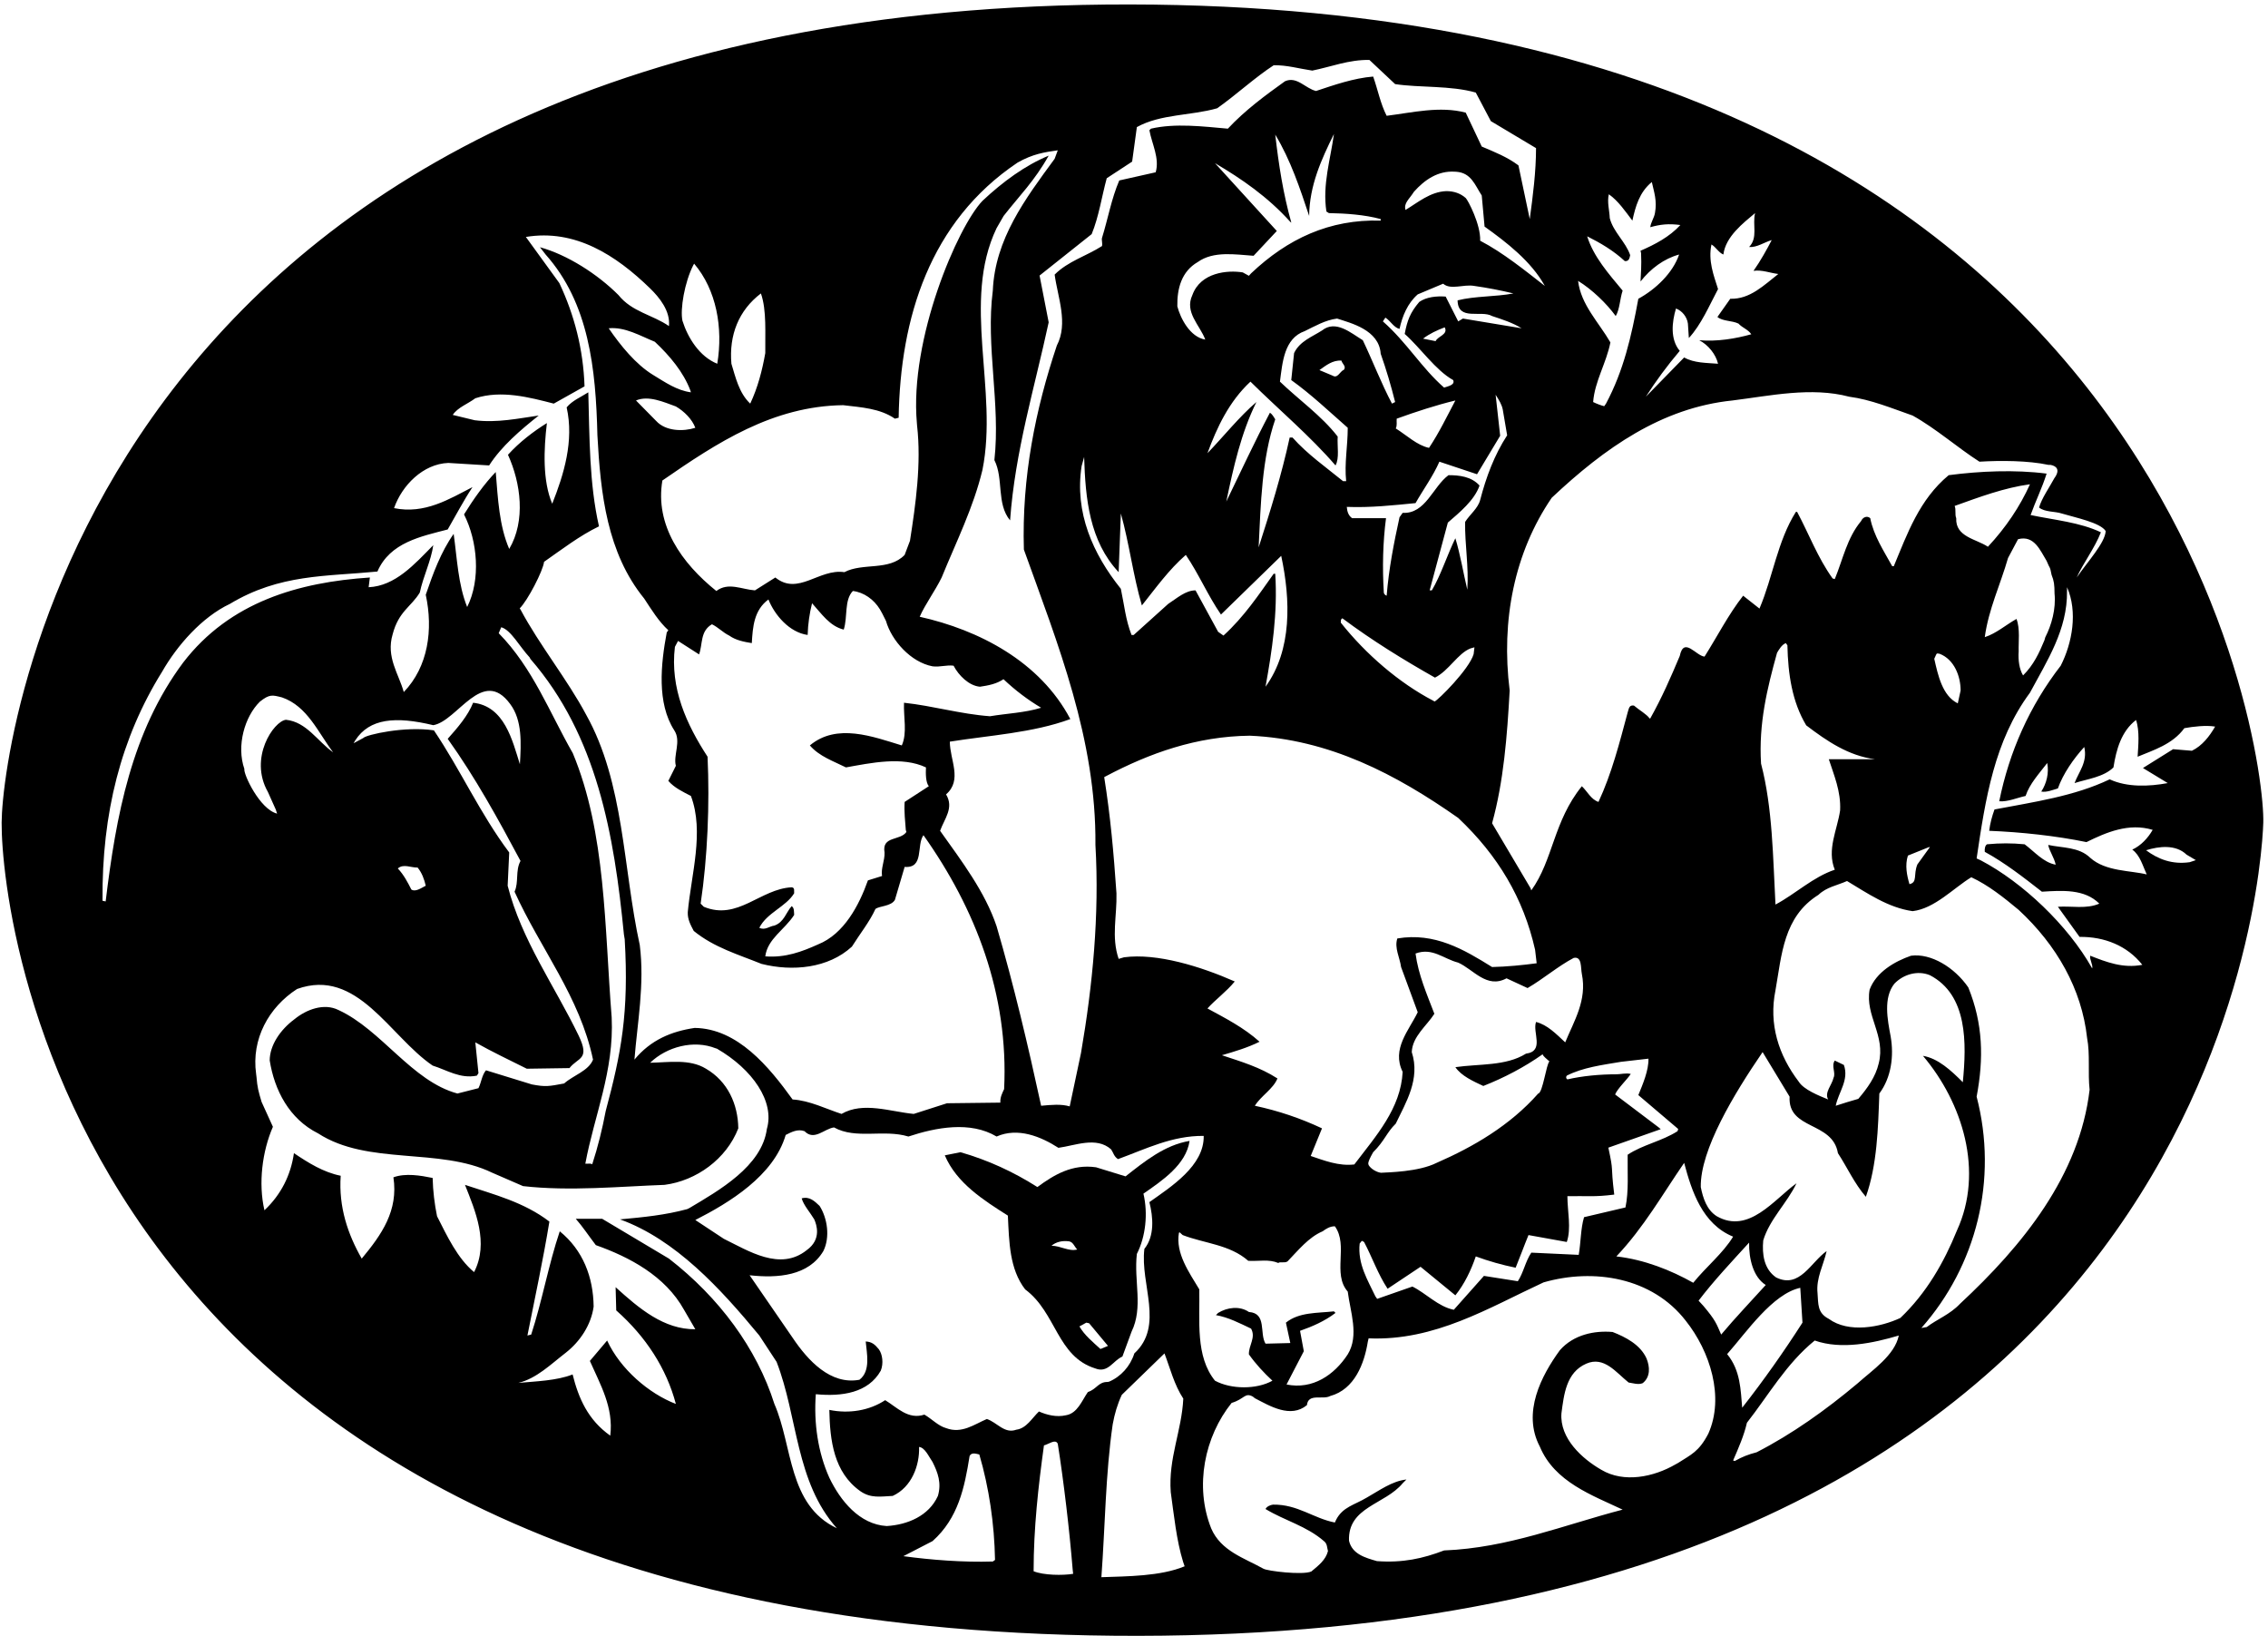 <?xml version="1.0" encoding="UTF-8"?>
<svg xmlns="http://www.w3.org/2000/svg" xmlns:xlink="http://www.w3.org/1999/xlink" width="477pt" height="344pt" viewBox="0 0 477 344" version="1.1">
<g id="surface1">
<path style=" stroke:none;fill-rule:nonzero;fill:rgb(0%,0%,0%);fill-opacity:1;" d="M 237.613 0.938 C 20.699 0.66 0.441 155.16 0.344 172.988 C 0.234 193.828 16.543 344.254 239.348 343.977 C 464.922 343.695 475.648 184.863 476.008 172.988 C 476.465 157.805 455.91 1.215 237.613 0.938 Z M 354.996 68.039 L 355.195 71.078 C 357.77 68.305 359.484 64.277 361.336 60.781 C 360.41 57.875 359.223 54.84 359.949 51.406 C 360.871 51.938 361.465 53.125 362.457 53.52 C 362.918 49.758 366.613 46.922 369.121 44.809 C 368.527 47.316 369.781 49.957 367.867 51.938 C 369.52 52.066 371.035 50.945 372.621 50.484 C 371.629 52.398 370.246 54.906 368.793 56.953 C 370.574 56.688 372.289 57.414 374.008 57.613 C 371.035 59.922 368.066 62.957 363.906 62.824 L 361.203 66.652 C 362.324 67.578 364.238 67.379 365.625 68.039 C 366.48 68.965 367.605 69.23 368.328 70.285 C 365.031 71.211 361.137 71.867 357.375 71.539 C 359.289 72.527 360.871 74.508 361.336 76.488 C 358.891 76.289 356.316 76.355 354.207 75.168 L 346.152 83.418 C 348.266 80.117 350.641 76.887 353.281 73.781 C 351.234 71.34 351.633 67.711 352.488 64.871 C 353.742 65.336 354.801 66.59 354.996 68.039 Z M 333.812 49.691 C 336.586 51.078 339.289 52.66 341.73 54.906 C 342.59 54.973 342.723 54.312 342.855 53.652 C 341.93 50.879 339.289 48.77 338.562 45.863 C 338.496 44.215 337.969 42.496 338.367 40.848 C 340.348 42.234 341.863 44.477 343.316 46.391 C 343.977 43.422 344.77 40.453 347.406 38.273 C 347.871 40.387 348.547 42.199 348.066 44.809 C 347.887 45.832 347.211 46.723 347.078 47.777 C 349.191 47.184 350.906 46.984 353.414 47.316 C 351.105 49.824 348.066 51.406 345.031 52.727 L 345.148 53.238 C 345.27 55.887 345.098 57.547 345.031 59.195 C 347.145 56.488 349.98 54.379 353.148 53.52 C 351.828 57.414 348.199 60.848 344.57 62.824 C 343.117 70.746 341.469 77.941 337.773 84.871 L 337.395 85.414 C 336.797 85.281 335.727 84.871 335.066 84.539 C 335.395 80.184 337.84 76.355 338.695 72 C 336.254 67.777 332.492 64.078 331.898 59.062 C 334.801 60.848 337.84 63.75 339.816 66.457 C 340.676 65.004 340.676 62.891 341.27 61.109 C 338.367 57.613 335.133 53.98 333.812 49.691 Z M 364.371 84.211 C 372.289 83.223 380.938 81.309 388.922 83.418 C 393.477 84.012 397.898 85.859 402.254 87.379 C 407.141 90.086 411.758 94.176 416.312 97.082 C 420.734 96.816 426.559 96.832 430.852 97.758 L 431.262 97.758 C 432.301 97.938 433.473 98.633 432.07 100.547 C 431.082 102.395 429.383 104.805 428.852 106.719 C 430.039 107.707 432.219 107.508 433.605 107.973 C 436.664 108.883 441.723 109.898 442.863 111.668 C 442.73 114.176 439.02 118.137 436.773 121.434 C 438.094 118.465 440.535 115.297 441.855 111.93 C 437.434 109.82 432.09 109.355 427.07 108.301 C 428.129 105.332 429.516 102.559 430.438 99.59 C 423.77 98.73 416.379 99.062 409.844 99.918 C 403.641 105.066 401.133 112.262 398.297 119.059 L 397.965 119.059 C 396.184 115.824 394.07 112.656 393.344 108.961 C 392.684 108.367 391.762 108.762 391.43 109.555 C 388.461 113.117 387.602 117.605 385.887 121.766 L 385.426 121.633 C 382.258 117.211 380.477 112.328 377.969 107.641 L 377.703 107.641 C 373.809 113.844 372.883 121.305 370.047 127.969 L 366.613 125.262 C 363.512 129.223 361.203 133.777 358.496 138.066 C 356.715 137.938 354.141 133.777 353.281 137.938 C 351.367 142.488 349.52 146.715 347.078 151.07 L 346.945 151.07 C 346.285 150.145 344.703 149.289 343.645 148.363 C 342.656 148.23 342.621 148.859 342.324 149.816 C 340.609 156.219 338.961 162.688 336.188 168.625 C 334.605 168.098 333.879 166.449 332.691 165.324 C 326.691 172.727 326.676 180.828 322.055 187.23 L 321.898 186.762 L 313.812 173.113 C 316.254 164.27 316.98 154.766 317.512 145.195 C 315.66 130.477 318.5 116.156 326.355 104.672 C 337.508 94.176 349.52 85.73 364.371 84.211 Z M 424.102 130.148 C 421.855 131.402 419.879 133.184 417.434 133.977 C 418.227 128.102 420.734 122.887 422.32 117.344 C 423.047 116.023 423.703 114.703 424.43 113.383 C 427.863 112.461 429.117 115.824 430.438 117.938 C 431.148 119.734 431.113 118.895 431.477 120.859 C 432.008 122.215 432.09 122.891 432.105 124.801 C 432.434 128.035 431.477 131.434 430.156 134.008 L 429.977 134.637 C 428.852 137.34 427.73 139.785 425.488 142.027 C 424.695 140.707 424.43 138.859 424.562 136.945 C 424.496 135.031 424.895 132.191 424.102 130.148 Z M 411.43 108.961 C 411.098 108.168 411.43 107.18 411.098 106.387 C 416.246 104.539 421.527 102.559 426.938 101.832 C 424.828 106.52 421.855 110.941 418.094 114.969 C 415.652 113.316 411.23 112.922 411.43 108.961 Z M 412.352 145.195 L 411.758 147.902 C 408.523 146.316 407.602 142.027 406.809 138.527 L 406.98 138.148 C 407.32 137.496 407.156 137.285 407.93 137.473 C 411.031 138.66 412.352 142.227 412.352 145.195 Z M 405.887 178.129 L 403.254 181.777 C 402.363 184.004 403.344 185.523 401.594 185.918 C 401.066 184.137 400.605 181.957 401.266 179.91 L 405.688 178.129 Z M 387.008 170.406 C 386.414 174.5 384.172 178.656 385.887 182.883 C 381.332 184.398 377.637 187.965 373.414 190.207 C 372.883 180.309 372.816 169.879 370.379 160.574 C 369.848 152.125 371.695 144.668 373.742 137.273 C 374.141 136.605 374.73 135.559 375.59 135.23 L 375.922 135.691 C 376.055 141.766 376.91 147.57 379.879 152.523 C 384.305 155.887 388.789 158.926 394.336 159.648 L 384.633 159.648 C 385.688 162.949 387.207 166.383 387.008 170.406 Z M 263.918 232.516 C 265.172 230.469 267.812 228.949 268.668 226.773 C 264.973 224.398 261.145 223.273 256.988 221.891 C 259.691 221.098 262.398 220.305 264.906 219.051 C 261.605 216.082 257.715 214.102 253.949 212.055 C 255.602 210.207 257.977 208.492 259.691 206.379 C 252.496 203.211 243.324 200.371 236.395 201.297 L 235.273 201.629 C 233.688 197.008 234.941 192.586 234.812 187.832 C 234.215 179.188 233.555 171.727 232.234 163.41 L 232.559 163.238 C 241.797 158.355 251.641 154.832 262.859 154.699 C 279.559 155.426 293.617 162.816 306.688 171.992 C 315.066 179.91 320.414 188.887 322.855 199.711 L 323.188 202.551 C 320.281 202.945 316.852 203.277 313.812 203.344 C 307.871 199.645 301.734 196.016 293.883 197.336 C 293.223 199.316 294.41 201.363 294.672 203.344 L 298.172 212.848 C 296.324 216.676 292.629 220.57 295.004 225.387 C 294.605 233.109 289.395 238.852 284.84 244.855 C 281.539 245.254 278.438 244 275.664 243.074 L 278.039 237.266 C 273.555 235.156 268.867 233.57 263.918 232.516 Z M 255.535 34.312 C 261.145 37.613 266.621 41.375 271.375 46.656 L 271.59 46.82 C 269.871 40.715 268.934 34.645 268.207 28.309 C 271.441 33.652 273.422 39.66 275.336 45.402 C 275.402 39 277.91 33.523 280.551 28.176 C 279.824 33.523 278.105 38.801 278.965 44.477 L 279.492 44.809 C 283.059 44.875 286.949 45.137 290.383 46.062 L 290.383 46.391 C 279.625 46.062 270.781 50.219 263.125 57.48 L 262.664 57.992 L 261.375 57.281 C 258.156 56.754 252.496 57.281 250.781 62.035 C 249.066 65.664 252.367 68.371 253.488 71.406 C 250.254 70.879 248.242 66.867 247.613 64.41 C 247.547 60.715 248.473 57.086 251.906 55.105 C 255.203 52.727 259.824 53.52 263.652 53.785 L 268.535 48.57 Z M 313.812 66.457 C 315.992 67.184 318.105 67.844 320.02 69.031 L 307.676 66.984 L 306.688 67.578 L 304.047 62.363 C 302.133 62.23 300.02 62.43 298.5 63.484 C 296.59 65.73 295.961 67.379 295.434 70.219 C 298.73 73.121 301.934 77.875 305.629 79.922 C 306.09 80.977 304.441 81.242 303.715 81.504 C 298.965 77.348 295.926 72.066 290.844 67.578 L 291.371 66.785 C 292.43 67.445 293.156 68.898 294.344 69.16 C 294.938 66.457 296.027 63.781 298.172 61.902 L 303.52 59.656 C 305.102 61.043 307.809 59.723 310.051 60.121 C 312.824 60.516 315.598 61.043 318.301 61.703 C 314.473 62.43 310.25 62.23 306.555 63.156 C 306.621 67.578 311.504 65.137 313.812 66.457 Z M 308.137 109.754 C 308.07 114.57 308.93 119.059 308.602 124.008 C 307.742 120.379 307.148 116.684 306.09 113.184 C 304.375 116.684 303.055 120.906 301.141 124.141 L 300.68 124.141 L 304.508 109.887 C 306.949 107.773 310.117 105.199 311.172 102.098 C 309.457 100.184 306.883 99.918 304.641 99.918 C 301.34 102.359 299.82 108.102 295.004 107.84 L 294.344 108.762 C 293.156 114.176 292.098 119.586 291.637 125.262 C 291.371 125.195 291.043 124.867 291.043 124.602 C 290.715 119.391 290.844 113.977 291.504 108.961 L 284.379 108.961 C 283.586 108.434 283.32 107.508 283.254 106.586 C 288.27 106.781 292.957 106.254 297.711 105.793 C 299.359 102.891 301.406 100.117 302.727 97.082 L 310.645 99.723 L 315.512 91.629 L 314.555 83.008 C 315.289 84.152 315.852 85.07 316.059 86.125 L 316.98 91.535 C 314.277 95.695 312.559 100.316 311.305 105.133 C 310.844 106.914 309.129 108.168 308.137 109.754 Z M 310.102 136.113 L 309.93 137.551 C 308.977 140.766 302.41 147.27 301.715 147.512 L 301.383 147.316 C 294.316 143.621 287.281 137.605 282 130.938 C 282 130.609 281.934 130.215 282.332 130.016 C 288.602 134.703 295.266 138.793 301.801 142.488 C 304.719 141.031 306.605 137.391 309.258 136.352 Z M 293.75 88.039 C 297.773 86.586 302 85.199 306.09 84.211 C 304.309 87.578 302.66 91.008 300.547 94.176 C 298.039 93.648 295.859 91.535 293.551 90.086 C 293.883 89.492 293.684 88.699 293.75 88.039 Z M 301.934 71.734 L 299.293 71.211 C 300.68 70.152 302.262 69.426 303.848 68.832 C 304.641 70.352 302.395 70.68 301.934 71.734 Z M 293.418 84.539 L 292.758 84.871 C 290.516 80.645 288.734 75.961 286.621 71.539 C 284.113 70.02 280.945 67.184 278.039 69.492 C 275.996 70.812 273.355 71.734 272.168 74.246 L 271.574 79.922 C 275.73 82.891 279.691 86.652 283.453 89.953 C 283.453 93.848 282.727 97.41 283.121 101.172 L 282.465 101.172 C 278.898 98.27 274.938 95.496 271.836 92 L 271.242 92 C 269.527 99.918 267.152 107.508 264.711 115.098 C 265.172 105.859 265.367 96.488 268.207 88.172 C 267.879 87.711 267.68 87.18 267.086 86.785 C 263.918 92.789 260.945 99.191 257.91 105.465 C 259.43 98.203 261.012 91.074 264.246 84.539 C 260.684 87.578 257.316 91.801 253.949 95.301 C 255.93 89.887 258.504 84.41 262.992 80.25 C 268.867 86.059 275.664 91.801 280.879 97.871 C 281.738 96.355 281.211 93.848 281.34 91.801 C 277.977 87.445 273.023 83.945 269.195 80.25 C 269.727 76.227 270.055 71.145 274.41 69.625 C 276.59 68.566 278.699 67.312 281.211 66.984 C 284.113 67.941 290.055 69.359 290.383 74.379 C 291.57 77.742 292.562 81.109 293.418 84.539 Z M 282.66 77.742 C 281.805 78.074 281.34 79.656 280.285 78.996 L 277.496 77.824 C 278.883 76.836 280.285 75.695 282.133 75.828 C 282.266 76.488 283.188 77.016 282.66 77.742 Z M 249.395 116.684 C 252.102 120.645 254.016 125.195 256.789 129.223 L 269.461 116.883 C 271.441 126.121 271.77 136.684 266.16 144.402 C 267.547 136.812 268.734 128.895 268.207 120.645 L 267.879 120.645 C 264.773 125 261.672 129.688 257.316 133.645 L 256.195 132.855 L 251.441 124.141 C 249.328 124.141 247.547 125.789 245.699 126.98 L 238.441 133.516 L 237.98 133.516 C 236.723 130.277 236.461 127.242 235.734 123.812 C 229.859 116.484 225.965 107.773 227.484 98.004 C 227.684 97.344 227.812 96.75 228.012 96.09 C 228.277 104.867 229.133 113.777 235.273 120.312 C 235.402 116.223 235.602 112.129 235.734 107.973 C 237.516 114.309 238.309 121.039 240.156 127.309 C 243.062 123.68 245.766 119.852 249.395 116.684 Z M 320.941 221.559 C 316.719 224.199 311.105 223.672 306.09 224.398 C 307.344 226.246 309.855 227.367 311.965 228.355 C 316.32 226.641 320.613 224.398 324.441 221.691 C 324.57 222.152 325.348 222.688 325.676 223.02 L 325.875 223.191 C 325.215 223.719 324.473 229.836 323.516 229.941 C 317.574 236.672 309.855 241.16 302.133 244.527 C 298.305 246.441 291.902 246.508 290.449 246.605 C 289.559 246.508 288.328 245.805 287.844 244.988 C 287.879 244.762 287.332 244.848 288.801 242.281 C 291.191 239.926 291.637 238.125 293.551 236.277 C 295.664 231.855 298.766 226.906 296.918 221.23 C 297.051 217.93 300.086 215.684 301.672 213.176 C 300.086 209.02 298.305 204.992 297.711 200.504 C 301.273 199.184 303.586 201.629 306.688 202.418 C 309.922 203.871 312.691 207.961 316.852 205.719 L 321.273 207.766 C 324.57 205.852 327.609 203.211 330.973 201.43 C 332.758 201.031 332.426 203.539 332.691 204.797 C 333.812 210.34 331.039 214.695 329.191 219.184 C 327.277 217.402 325.43 215.488 323.055 214.895 C 322.262 217.07 324.902 221.031 320.941 221.559 Z M 285.961 261.488 L 286.422 260.91 L 286.887 261.16 C 288.602 264.395 289.789 267.891 291.836 270.992 L 298.766 266.375 L 306.09 272.379 C 308.004 270.004 309.391 267.098 310.383 264.195 C 313.09 265.184 315.859 265.977 318.766 266.57 C 319.82 263.996 320.414 262.281 321.469 259.707 L 329.523 261.16 C 330.512 258.32 329.652 254.691 329.652 251.523 C 334.074 251.457 335.281 251.723 339.504 251.195 C 338.672 244.402 339.473 246.926 338.266 241.324 L 349.281 237.441 L 348.859 237.07 L 339.688 230.141 C 340.148 228.949 342.316 226.879 342.977 225.824 C 341.988 225.578 340.84 225.898 339.984 225.898 C 336.484 225.898 332.758 226.246 329.652 226.973 C 329.324 226.773 329.324 226.441 329.523 226.18 C 332.887 224.465 336.98 223.934 340.941 223.273 L 346.699 222.613 C 346.766 225.059 345.492 228.027 344.57 230.27 L 352.953 237.398 L 352.82 237.859 C 349.52 239.973 345.492 240.699 342.324 242.812 C 342.262 246.508 342.59 250.402 341.863 253.898 L 333.152 255.945 C 332.426 258.387 332.492 261.227 332.031 263.867 L 322.062 263.402 C 320.809 265.25 320.414 267.629 319.227 269.41 L 312.098 268.289 L 305.762 275.414 C 302.461 274.758 299.887 271.918 297.051 270.531 L 289.641 273.121 L 289.262 272.578 C 287.676 269.211 285.5 265.781 285.961 261.488 Z M 354.207 244.527 C 355.789 250.469 358.035 257.398 364.504 260.039 C 362.391 263.535 358.762 266.441 356.121 269.738 C 351.434 267.098 345.824 264.855 339.949 264.195 C 345.758 258.059 349.652 251.129 354.207 244.527 Z M 311.305 50.617 C 311.438 47.184 308.707 42.043 308.27 41.641 C 307.148 40.648 305.762 40.188 304.176 40.188 C 300.812 40.32 298.238 42.562 295.598 44.148 C 295.199 42.695 296.371 41.922 297.379 40.32 C 299.621 37.812 302.395 35.898 305.895 36.098 L 306.246 36.113 C 309.414 36.328 310.184 38.867 311.637 41.113 L 312.23 47.645 C 316.852 50.945 322.062 54.973 324.902 60.121 C 320.742 56.887 316.121 53.125 311.305 50.617 Z M 188.215 88.039 L 189.004 87.84 C 189.336 66.852 195.539 46.59 214.02 34.184 C 217.203 32.383 219.629 32.004 222.469 31.609 L 221.809 33.391 C 215.605 41.84 209.27 50.285 208.805 61.109 C 207.289 72.859 210.457 84.871 209.137 96.75 C 211.117 100.645 209.531 105.926 212.438 109.422 C 213.492 94.836 217.586 81.57 220.555 67.777 L 218.641 57.941 L 229.598 49.23 C 231.113 45.535 231.707 41.375 232.766 37.48 L 238.109 33.984 L 239.102 26.723 C 244.117 23.953 250.453 24.348 255.996 22.766 C 260.023 19.926 263.918 16.297 267.879 13.723 C 270.582 13.656 273.289 14.449 275.996 14.844 C 279.953 14.051 283.652 12.535 288.008 12.602 L 293.418 17.684 C 298.566 18.473 305.102 17.945 310.383 19.465 L 313.551 25.469 L 323.055 31.145 C 323.055 36.098 322.395 41.18 321.734 46.062 L 319.355 34.777 C 316.98 32.992 314.277 31.938 311.637 30.816 L 308.27 23.688 C 302.855 22.234 296.984 23.688 291.637 24.348 C 290.316 21.773 289.789 18.871 288.801 16.098 C 284.707 16.43 280.551 17.879 276.785 19.133 C 274.543 18.605 272.762 15.965 270.254 17.086 C 266.094 20.059 261.805 23.227 258.242 27.055 C 253.027 26.594 247.152 25.867 242.07 27.055 L 241.738 27.383 C 242.27 30.289 243.918 33.258 243.062 36.227 L 235.402 37.945 C 233.754 41.773 233.027 45.996 231.773 50.023 C 231.641 50.418 231.906 51.145 231.773 51.738 C 228.473 53.852 224.645 54.906 221.809 57.742 C 222.469 62.562 224.711 67.977 222.27 72.66 C 217.781 86.059 214.879 100.316 215.34 115.562 C 222.469 135.426 230.586 155.426 230.387 177.668 C 231.246 192.453 229.793 207.238 227.352 221.426 L 224.977 232.648 C 223.195 232.117 221.082 232.316 218.969 232.516 C 216.199 219.777 213.227 207.172 209.598 194.762 C 207.156 187.504 202.273 181.102 197.719 174.699 C 198.641 172.125 200.688 169.879 198.973 167.043 C 202.469 164.008 199.766 159.781 199.766 155.953 C 208.016 154.633 217.254 154.105 225.109 151.203 C 218.707 139.059 205.836 132.457 193.43 129.688 C 194.551 127.109 196.66 124.273 198.047 121.434 C 201.086 113.977 204.715 106.781 206.629 98.797 C 209.992 82.031 202.207 63.422 209.598 47.977 L 211.082 45.402 C 214.383 41.18 217.586 38.043 220.555 32.73 C 215.605 34.777 210.918 38.207 206.629 42.234 C 201.414 47.68 191.25 71.273 192.836 88.965 L 192.875 89.465 C 193.801 97.52 192.57 106.121 191.383 113.715 L 190.262 116.684 C 186.961 120.113 181.48 118.266 177.59 120.312 C 172.242 119.52 167.887 125.328 163.066 121.434 L 158.777 124.141 C 156.004 123.941 153.168 122.359 150.66 124.273 C 143.332 118.398 137.723 110.414 139.309 101.039 C 150.855 93.055 162.539 85.398 177.324 85.199 C 181.152 85.66 185.047 85.859 188.215 88.039 Z M 189.664 156.746 C 183.594 154.898 176.004 151.992 170.328 156.746 C 172.309 159.055 175.277 160.047 177.918 161.367 C 183.133 160.441 189.73 158.988 194.746 161.367 C 194.684 162.621 194.684 164.535 195.344 165.324 L 190.262 168.625 C 190.129 170.738 190.375 172.684 190.508 174.531 L 190.633 174.945 C 189.324 176.836 185.426 175.73 186.035 179.254 C 186.102 180.969 185.242 182.551 185.508 184.203 L 182.539 185.125 C 180.688 190.34 177.52 196.41 172.043 198.59 C 168.676 200.109 165.18 201.43 160.953 201.098 C 161.418 197.402 165.047 195.488 167.027 192.387 C 166.961 191.727 167.094 190.934 166.5 190.539 C 165.312 191.859 164.914 193.902 162.867 194.629 C 161.812 194.762 160.891 195.688 159.699 195.094 C 161.285 191.926 165.312 190.672 167.027 187.832 C 166.961 187.371 167.227 186.645 166.5 186.578 C 159.898 186.906 155.148 193.641 148.02 190.672 L 147.359 190.012 C 148.812 180.309 149.273 169.023 148.812 159.121 C 144.391 152.324 140.891 144.734 141.945 136.02 L 142.605 134.77 L 147.027 137.605 C 147.82 135.426 147.227 132.723 149.734 131.27 C 150.988 131.863 152.109 133.051 153.363 133.645 C 154.75 134.637 156.469 134.965 158.117 135.23 C 158.316 131.797 158.578 128.301 161.613 126.055 C 162.934 129.355 166.035 132.984 169.863 133.516 C 169.93 131.203 170.262 128.961 170.789 126.848 C 172.77 129.023 174.484 131.664 177.453 132.391 C 178.312 129.754 177.52 126.188 179.371 124.273 C 181.68 124.535 183.789 126.055 185.047 128.102 C 185.508 128.895 185.559 129 186.168 130.23 L 186.332 130.559 C 187.52 134.719 191.578 139.254 196.133 140.113 C 197.719 140.312 199.039 139.785 200.555 139.98 C 201.613 142.027 203.789 144.203 206.102 144.402 C 207.883 144.141 209.598 143.809 211.051 142.82 C 213.559 145.195 216.199 147.176 218.969 148.824 C 215.539 149.883 211.777 150.016 208.211 150.609 C 201.941 150.145 196.266 148.43 190.129 147.77 C 189.996 150.738 190.855 154.105 189.664 156.746 Z M 142.145 85.465 C 143.91 86.488 145.578 88.172 146.238 89.953 C 143.797 90.746 140.031 90.746 137.988 88.5 L 133.762 84.211 C 136.402 83.09 139.57 84.539 142.145 85.465 Z M 128.02 69.031 C 131.453 68.699 134.621 70.613 137.723 71.867 C 140.891 74.84 143.738 78.254 145.188 82.082 L 145.312 82.496 C 142.344 82.098 139.902 80.383 137.395 78.863 C 133.695 76.621 130.465 72.594 128.02 69.031 Z M 160.031 61.703 C 161.285 65.203 160.891 70.352 160.953 74.246 C 160.297 77.941 159.371 81.504 157.785 84.871 C 155.41 82.629 154.684 79.262 153.828 76.488 C 153.301 70.48 155.344 65.27 160.031 61.703 Z M 145.816 55.746 L 145.988 55.441 C 150.668 60.945 152.109 68.898 150.855 76.488 C 147.094 74.973 144.652 71.012 143.531 67.445 C 143.012 65.059 143.973 59.363 145.816 55.746 Z M 38.523 139.32 C 27.699 153.844 24.398 171.465 22.223 189.547 L 21.562 189.414 C 21.395 171.004 25.457 155.098 34.102 141.234 C 37.27 135.691 42.484 129.754 48.355 126.98 C 58.852 120.676 68.555 121.238 79.379 120.18 C 82.02 114.043 88.617 112.789 94.16 111.336 C 95.879 108.367 97.461 105.332 99.375 102.426 C 94.492 104.934 89.344 108.168 82.875 106.848 C 84.527 102.098 88.949 97.543 94.293 97.344 L 102.875 97.871 C 105.449 93.848 109.473 90.414 113.301 87.379 C 109.078 87.973 104.523 88.965 99.84 88.367 L 95.219 87.246 C 96.273 85.66 98.387 84.938 99.969 83.746 C 105.383 81.969 111.387 83.551 116.469 84.871 L 122.938 81.242 C 122.676 73.453 120.809 66.258 117.641 59.527 L 110.598 49.824 C 120.961 48.109 129.539 53.652 136.734 60.648 C 138.664 62.527 141.023 65.398 140.691 68.566 C 137.262 66.191 132.906 65.598 130.066 62.035 C 125.645 57.613 119.301 53.57 113.559 51.984 L 114.754 53.52 C 123.863 63.75 125.312 77.48 125.645 91.535 C 126.305 103.879 127.691 116.285 135.48 125.855 C 136.996 128.168 138.582 130.742 140.562 132.523 L 140.23 132.984 C 138.977 139.652 138.117 147.836 141.816 153.578 C 143.332 155.887 141.551 158.793 142.145 161.035 L 140.562 164.203 C 141.816 165.656 143.664 166.516 145.312 167.371 C 148.152 174.895 145.379 183.871 144.652 191.793 C 144.586 193.312 145.246 194.496 145.906 195.754 C 150.195 199.25 155.277 200.703 160.164 202.684 C 166.695 204.332 174.223 203.605 179.172 199.051 C 180.82 196.41 182.934 193.773 184.121 191.133 C 184.98 190.473 187.422 190.605 188.215 189.219 L 190.262 182.289 C 194.418 182.617 192.703 177.734 194.219 175.621 C 205.176 191.066 212.172 209.086 211.184 229.016 C 210.785 229.875 210.324 230.734 210.391 231.855 L 199.172 231.988 L 192.176 234.23 C 187.289 233.77 181.547 231.59 176.992 234.23 C 173.891 233.242 170.262 231.395 166.695 231.195 C 161.746 224.332 155.148 216.277 146.105 216.148 C 141.223 216.871 136.863 218.656 133.434 222.812 C 134.027 215.223 135.609 206.973 134.555 198.723 C 130.992 182.484 131.32 164.664 123.27 150.277 C 119.375 142.953 113.402 135.559 109.508 128.234 L 109.309 127.922 C 110.961 126.301 114.223 120.023 114.426 118.137 C 118.121 115.562 121.883 112.656 125.977 110.676 C 123.93 101.699 123.996 92.066 123.73 82.496 C 122.215 83.484 120.363 84.211 119.176 85.66 C 120.762 92.727 118.582 99.785 116.141 105.926 C 114.094 101.105 114.359 94.508 115.02 88.965 C 112.246 90.68 109.211 92.988 106.836 95.629 C 109.539 101.57 110.598 109.488 107.098 115.43 C 104.984 110.547 104.723 104.867 104.262 99.258 C 101.883 101.699 99.508 105.066 97.594 108.168 C 100.434 113.777 101.156 121.832 98.254 127.641 C 96.34 122.887 96.141 117.477 95.414 112.262 C 92.711 116.09 91.059 120.645 89.543 125.066 C 91.125 132.391 90.07 140.18 84.922 145.523 C 83.867 141.699 81.152 138.191 82.578 133.391 C 83.832 128.539 86.508 127.574 88.289 124.602 C 89.016 121.172 90.664 117.938 91.125 114.637 C 87.164 118.664 83.141 123.219 77.531 123.48 L 77.793 121.434 C 62.879 122.426 48.355 126.516 38.523 139.32 Z M 128.648 213.938 C 127.129 194.926 127.461 175.129 120.465 158.363 C 115.578 149.848 112.082 140.477 104.887 133.148 L 105.414 131.895 C 107.43 132.426 109.293 135.988 111.387 138.23 L 111.555 138.562 C 125.547 154.668 129.176 175.523 131.223 196.512 L 131.387 197.504 C 132.293 213.012 130.645 221.492 127.395 233.605 C 126.668 237.434 125.742 241.195 124.555 244.824 C 124.16 244.559 123.633 244.758 123.105 244.691 C 124.953 234.66 129.176 225.223 128.648 213.938 Z M 54.66 147.539 C 56.707 145.922 57.262 146.137 59.312 146.648 C 64.66 148.496 66.902 154.039 70.07 158.199 C 66.773 155.887 64.496 151.812 60.141 151.352 C 57.582 151.633 52.27 159.352 56.344 166.531 L 57.992 170.211 L 58.281 171.086 C 54.594 170.16 51.145 162.688 51.395 161.695 C 49.695 156.797 51.461 150.676 54.66 147.539 Z M 162.867 295.215 C 159.172 283.535 151.254 272.844 140.691 264.656 L 126.637 256.277 L 121.09 256.277 C 122.543 257.926 123.797 259.84 125.312 261.82 C 132.379 264.328 139.902 268.289 143.859 275.414 L 146.238 279.508 C 139.637 279.574 134.422 275.152 129.473 270.664 L 129.605 275.547 C 135.875 281.094 140.164 287.758 142.145 295.215 C 136.469 293.039 130.465 287.891 127.691 281.883 L 124.062 286.172 C 126.238 291.125 129.078 295.941 128.352 301.883 C 123.664 298.582 121.684 294.027 120.43 289.012 C 117.129 290.332 112.578 290.465 109.012 290.793 C 112.84 289.871 115.812 286.898 118.98 284.457 C 122.016 282.082 124.324 278.582 124.852 274.758 C 124.785 268.551 122.609 262.875 117.727 258.914 C 115.348 265.977 114.027 273.566 111.719 280.629 L 110.926 280.828 C 112.445 273.172 114.227 264.922 115.547 256.871 C 110.199 252.777 103.93 251.195 97.793 249.148 C 99.969 254.625 102.875 261.355 99.707 267.496 C 96.207 264.59 94.031 259.906 91.918 255.746 C 91.391 253.172 91.059 250.469 90.992 247.695 C 88.418 247.168 85.254 246.641 82.742 247.562 C 83.801 254.559 80.301 259.574 76.078 264.656 C 73.172 259.574 71.195 253.832 71.656 247.234 C 68.027 246.508 64.859 244.527 61.82 242.48 C 61.16 247.102 59.117 251.195 55.617 254.492 C 54.297 248.816 55.156 242.086 57.398 236.938 C 56.605 235.156 55.816 233.438 55.023 231.723 C 54.348 229.48 54.117 228.605 53.953 226.523 L 53.867 225.816 C 52.84 218.492 56.512 211.809 62.48 207.961 C 75.152 203.41 81.953 217.93 90.992 224.066 C 93.965 224.992 96.801 226.906 100.301 226.18 L 100.629 225.652 L 99.969 219.184 C 103.469 221.164 107.098 222.879 110.797 224.727 L 119.77 224.594 C 121.586 222.285 124.16 222.863 121.684 217.73 C 116.699 207.391 109.672 197.664 106.77 186.246 L 107.098 179.254 C 100.961 171.066 96.867 161.895 91.258 153.578 C 85.188 152.652 77.004 154.484 76.391 155.195 L 74.363 156.285 L 74.727 155.672 C 77.695 151.062 83.172 150.574 91.125 152.488 C 96.207 151.633 101.488 140.113 107.297 148.035 C 109.871 151.465 109.605 156.285 109.344 160.707 C 107.758 155.691 106.109 148.496 99.508 147.77 C 98.387 150.543 96.273 152.984 94.16 155.359 C 99.969 163.477 104.789 172.258 109.473 181.035 C 108.352 183.078 109.145 185.523 108.219 187.504 C 113.699 199.578 121.949 209.613 124.723 222.812 C 123.797 225.188 120.562 226.113 118.648 227.828 C 115.445 228.422 114.789 228.59 111.852 228.027 L 102.215 225.059 C 101.355 226.047 101.223 227.633 100.629 228.82 L 96.207 229.941 C 86.637 227.367 80.234 216.543 71.195 212.387 C 68.156 210.867 64.461 212.254 61.953 214.301 C 58.918 216.543 56.738 219.824 56.723 222.977 C 57.715 229.246 60.832 235.285 66.902 238.324 C 77.398 245.121 92.379 241.227 103.469 246.574 L 110.004 249.41 C 119.836 250.531 130.527 249.477 139.77 249.148 C 146.434 248.289 152.77 243.734 155.277 237.266 C 155.215 232.184 153.035 227.367 148.48 224.727 C 145.051 222.613 140.629 223.406 136.734 223.473 C 140.23 220.105 145.906 218.59 150.527 220.438 L 150.773 220.504 C 158.297 224.859 162.969 231.656 161.285 237.398 C 160.23 245.254 151.188 250.336 144.984 254.031 L 144.539 254.246 C 139.918 255.5 135.414 255.945 130.398 256.406 C 142.078 260.633 151.516 270.926 159.699 280.828 L 163.332 286.371 C 167.82 297.922 167.289 311.586 176.004 321.352 C 165.707 316.469 166.762 304.125 162.867 295.215 Z M 83.668 182.617 C 84.855 181.562 86.441 182.484 87.828 182.422 C 88.75 183.543 89.211 184.863 89.543 186.246 C 88.617 186.711 87.363 187.633 86.508 187.039 C 85.781 185.59 84.922 183.938 83.668 182.617 Z M 208.805 328.348 C 202.602 328.547 195.871 328.02 189.996 327.227 L 196.133 324.059 C 201.547 319.238 202.867 312.773 203.922 306.172 C 204.316 305.312 205.375 305.711 205.969 305.844 C 208.016 312.84 209.137 320.43 209.27 328.02 Z M 217.387 330.395 C 217.387 321.285 218.375 312.574 219.562 303.93 C 220.488 303.73 222.008 302.477 222.469 303.598 C 223.723 311.52 224.941 321.863 225.602 330.047 L 225.703 330.938 C 223.523 331.301 219.496 331.254 217.387 330.395 Z M 224.184 297.594 C 222.203 298.055 220.156 297.527 218.508 296.801 C 217.055 298.188 215.867 300.363 213.758 300.629 C 211.246 301.551 209.73 299.109 207.551 298.383 C 204.91 299.508 202.273 301.551 198.973 300.297 C 197.32 299.836 196.004 298.383 194.418 297.461 C 190.984 298.582 188.676 295.941 186.168 294.422 C 182.867 296.602 178.578 297.328 174.422 296.469 C 174.551 302.871 175.344 309.605 180.953 313.566 C 183.133 315.082 185.113 314.688 187.754 314.555 C 191.777 312.707 193.43 308.086 193.297 304.258 C 194.551 304.391 195.344 306.305 196.133 307.426 C 197.258 309.672 198.047 311.848 197.258 314.555 C 195.344 318.777 190.855 320.625 186.496 320.891 C 180.754 320.559 176.73 315.543 174.422 310.727 C 172.043 305.445 171.121 299.242 171.582 293.168 C 177.059 293.699 182.605 292.906 185.242 288.219 C 185.855 286.703 185.605 284.773 184.832 283.715 C 183.973 282.66 183.328 282.148 182.074 282.082 C 182.273 284.457 183.199 288.285 180.754 290.133 C 174.684 291.258 169.93 286.109 166.695 281.289 L 157.656 268.156 C 163.594 268.816 170.062 268.289 173.164 263.074 C 174.617 260.168 174.023 256.145 172.371 253.57 C 171.316 252.578 170.262 251.523 168.609 251.984 C 169.008 253.438 170.395 254.957 171.254 256.406 C 171.73 257.504 172.852 260.59 169.668 262.875 C 164.059 267.363 157.391 263.008 152.242 260.5 L 146.238 256.539 C 153.363 252.91 162.738 247.234 165.246 238.652 C 166.434 238.059 167.754 237.332 169.203 237.859 C 171.254 239.973 173.363 237.332 175.41 237.07 C 180.027 239.645 185.84 237.398 191.051 238.984 C 196.859 237.07 204.055 235.684 209.598 238.984 C 214.086 237.004 218.902 238.984 222.602 241.359 C 226.098 240.898 230.586 238.918 233.688 241.688 C 234.148 242.348 234.281 243.207 235.141 243.734 C 240.949 241.621 246.492 238.785 253.16 238.852 C 253.289 245.121 246.297 249.543 241.738 252.777 C 242.531 255.945 242.863 259.906 240.684 262.609 C 239.762 270.07 244.91 278.781 238.57 284.59 C 237.715 287.297 235.734 289.488 233.227 290.547 L 232.895 290.594 C 230.98 290.594 230.652 292.113 228.805 292.707 C 227.551 294.488 226.625 297.195 224.184 297.594 Z M 231.641 331.648 C 232.434 320.957 232.5 309.934 234.02 299.508 C 234.414 297.328 235.008 295.281 235.934 293.301 L 244.91 284.59 C 246.098 287.691 246.953 291.191 248.867 294.094 C 248.539 300.891 245.699 306.633 246.23 313.762 C 246.891 318.516 247.434 323.91 248.82 328.398 L 249.148 329.355 C 244.066 331.469 237.121 331.449 231.641 331.648 Z M 252.234 271.125 C 250.059 267.496 247.219 263.535 247.945 259.246 L 248.078 259.113 L 248.738 259.707 C 253.355 261.488 258.637 261.688 262.531 265.121 C 264.84 265.25 266.82 264.723 268.867 265.582 C 269.066 265.25 270.188 265.648 270.781 265.25 C 273.023 262.941 275.203 260.168 278.172 258.914 C 278.898 258.387 279.691 257.859 280.746 257.859 C 283.652 261.887 280.152 267.824 283.453 271.59 C 283.98 275.812 285.895 280.828 283.453 284.789 C 280.613 289.145 276.062 292.246 270.582 291.125 L 274.215 284.129 L 273.422 279.84 C 276.062 278.914 278.637 277.793 280.879 276.074 L 280.551 275.746 C 277.051 276.141 273.223 275.879 270.449 278.121 L 271.375 282.41 L 266.16 282.543 C 264.84 280.367 266.492 276.141 262.664 275.879 C 260.75 274.559 258.109 274.887 256.195 276.074 L 255.73 276.539 C 258.371 277 260.75 278.254 263.125 279.375 C 264.18 281.289 262.598 282.875 262.664 284.789 C 264.113 286.836 265.832 288.684 267.613 290.332 C 264.312 292.18 258.969 292.18 255.535 290.332 C 251.379 285.184 252.367 277.727 252.234 271.125 Z M 359.289 301.469 C 357.309 305.266 355.676 305.859 352.902 307.641 L 352.359 307.938 C 347.805 310.578 341.535 311.898 336.781 309.059 C 332.758 306.75 328.004 302.461 328.398 297.18 C 328.93 293.219 329.391 288.598 333.613 286.75 C 337.375 285.102 339.883 288.598 342.523 290.711 C 343.449 290.844 344.57 291.238 345.492 290.844 C 347.145 289.523 347.012 287.41 346.285 285.629 C 344.965 282.727 341.863 281.141 339.156 280.086 C 335.395 279.754 330.973 280.613 328.07 283.914 C 324.176 289.258 320.086 297.047 323.848 304.176 C 326.949 311.633 334.867 314.406 341.27 317.441 C 328.863 320.676 317.18 325.492 303.715 326.023 C 299.227 327.738 295.004 328.66 289.59 328.266 C 287.148 327.555 284.379 326.812 283.719 323.977 C 283.453 316.848 291.309 316.387 295.004 311.898 L 295.797 311.105 C 292.758 311.434 290.117 313.414 287.414 314.934 C 284.855 316.469 282.395 316.863 280.996 319.602 L 280.746 320.148 C 276.258 319.289 272.926 316.305 267.746 316.387 C 267.152 316.453 266.426 316.781 266.16 317.309 C 270.188 319.754 274.809 320.875 278.504 324.109 C 279.164 324.637 279.098 325.492 279.297 326.152 C 278.832 328.004 277.316 329.191 275.797 330.445 C 274.031 331.254 266.492 330.359 265.699 329.852 C 261.672 327.605 256.789 326.152 254.742 321.402 C 251.18 312.492 253.355 302.062 259.031 295 C 261.762 294.191 261.797 292.73 263.504 293.68 L 263.918 294.012 C 267.086 295.66 271.441 298.301 274.871 295.465 C 275.137 292.891 278.238 294.406 279.758 293.551 C 284.906 292.164 286.949 286.684 287.676 282.133 L 287.844 281.422 C 301.77 282.016 313.09 275.004 324.637 269.656 C 335.199 266.621 347.473 268.602 354.535 277.711 C 359.684 284.176 362.719 293.812 359.289 301.469 Z M 358.23 274.574 L 357.242 273.5 C 360.344 269.41 364.371 265.121 367.867 261.293 C 367.801 264.656 368.727 268.551 371.367 270.203 C 368.395 273.5 365.031 277 361.992 280.629 C 360.988 278.32 360.824 277.645 358.23 274.574 Z M 363.348 284.621 C 367.309 280.137 372.816 272.051 378.629 270.797 L 379.09 278.121 C 375.195 284.195 370.973 290.199 366.414 296.008 C 366.086 292.344 366.086 288.188 363.246 284.738 Z M 390.641 290.926 C 384.039 296.469 376.91 301.551 369.453 305.379 C 367.672 305.844 366.48 306.305 364.832 307.227 L 364.504 307.098 C 365.625 304.523 366.812 301.816 367.406 299.176 C 371.961 293.367 375.656 286.77 381.664 281.883 C 387.34 283.863 394.004 282.41 399.352 280.828 C 398.492 284.984 393.809 288.09 390.641 290.926 Z M 384.633 277.328 C 382.191 276.074 382.438 274.195 382.258 271.918 C 381.926 268.75 383.512 266.043 384.172 263.074 C 380.871 265.383 378.496 271.059 373.547 268.617 C 370.973 266.836 370.574 263.734 370.84 260.828 C 372.16 256.406 375.855 252.977 377.836 248.816 C 373.148 252.184 367.801 259.574 361.07 255.746 C 358.957 254.426 358.164 251.918 357.703 249.609 C 357.57 241.789 364.699 230.008 370.707 221.23 L 376.383 230.602 C 375.988 237.664 385.426 235.75 386.547 242.48 C 388.527 245.516 389.98 248.816 392.422 251.656 C 394.797 244.988 394.996 237.266 395.258 229.941 C 397.766 226.574 398.359 222.086 397.637 217.93 C 396.977 214.43 396.051 209.812 398.426 206.84 C 400.34 204.859 403.312 204.004 405.887 205.059 C 413.871 209.219 413.605 219.383 412.816 227.566 C 410.309 225.059 407.602 222.551 404.434 222.02 C 412.75 231.855 417.305 246.309 411.562 258.781 C 408.855 265.449 405.16 271.918 399.68 277.133 C 395.457 279.113 388.789 280.367 384.633 277.328 Z M 412.223 274.16 C 410.109 276.406 407.402 277.395 405.227 279.047 L 404.102 279.242 C 415.652 266.176 420.273 248.09 415.719 230.602 C 417.238 222.551 417.07 215.289 413.969 207.633 C 411.066 203.41 406.117 200.406 401.926 200.965 C 398.492 202.152 394.598 204.398 393.215 208.094 C 392.223 213.574 396.645 217.73 395.129 223.605 C 394.469 226.441 392.75 228.82 390.836 231.062 C 389.254 231.523 387.668 231.988 386.086 232.516 C 386.68 229.609 388.922 227.102 387.801 223.934 L 385.887 223.012 C 385.094 224.133 386.152 225.586 385.621 226.641 C 385.293 228.16 383.645 229.742 384.5 231.195 C 382.586 230.402 379.352 229.148 378.297 227.434 C 374.074 221.891 371.961 215.355 373.414 208.227 C 374.73 200.836 375.062 192.781 382.453 188.16 C 384.172 186.512 386.414 186.184 388.461 185.258 C 392.75 187.832 397.105 190.867 402.254 191.594 C 406.875 191.066 410.902 186.711 414.598 184.465 C 418.16 186.117 421.395 188.691 424.562 191.328 C 432.551 198.723 437.828 207.961 438.953 218.258 C 439.613 221.691 439.086 225.586 439.48 229.148 C 437.367 247.168 425.422 261.887 412.223 274.16 Z M 460.535 181.297 C 456.902 181.824 453.934 180.703 451.359 178.789 C 454.066 177.934 457.629 177.535 459.875 179.715 L 461.82 180.867 Z M 460.996 157.867 L 457.035 157.539 L 450.699 161.496 L 455.914 164.664 C 452.02 165.391 447.398 165.59 443.703 163.875 C 436.246 167.438 427.797 168.625 419.48 170.211 C 418.953 171.66 418.559 173.113 418.359 174.699 C 425.023 174.961 432.418 175.754 438.82 177.074 C 442.977 175.027 447.73 172.98 452.746 174.5 C 451.758 176.215 450.305 177.801 448.457 178.656 C 450.105 179.848 450.633 182.023 451.492 183.871 C 448.059 183.016 442.848 183.277 439.613 180.375 C 437.234 178.062 433.805 178.328 430.77 177.668 C 431.031 178.988 432.02 180.309 432.352 181.824 C 429.777 181.363 427.93 179.121 425.816 177.535 C 423.109 177.273 420.668 177.273 417.898 177.535 C 417.5 177.801 417.367 178.461 417.434 179.121 C 421.66 181.43 425.555 184.465 429.449 187.504 C 433.738 187.238 438.422 186.906 441.523 190.012 C 438.82 191.199 435.719 190.473 432.812 190.672 L 437.367 197.008 C 442.582 196.941 447.398 198.855 450.566 202.879 C 446.477 203.672 442.977 202.285 439.613 200.965 C 439.414 201.691 440.246 202.922 440.023 203.633 C 434.91 194.539 425.387 185.539 416.609 180.918 L 415.719 180.508 C 417.566 168.031 419.414 155.82 426.938 145.656 C 430.504 138.992 434.859 132.391 434.727 124.273 L 434.742 123.48 C 437.004 128.68 435.852 135.164 433.406 139.98 C 426.871 148.43 422.582 158.066 420.473 168.492 C 422.32 168.625 424.168 167.77 426.016 167.371 C 426.871 164.797 428.852 162.688 430.57 160.441 C 430.965 162.555 430.438 164.73 429.316 166.449 C 430.438 166.645 431.691 166.117 432.812 165.789 C 433.871 162.754 436.113 159.52 438.355 157.074 C 439.086 160.242 437.234 162.223 436.312 164.664 C 438.953 163.809 442.449 163.41 444.496 161.367 C 445.09 157.605 446.145 153.777 449.246 151.398 C 450.039 153.711 449.711 156.879 449.578 159.121 C 452.879 157.734 456.902 156.547 459.41 153.117 C 461.262 152.785 463.965 152.457 465.879 152.785 C 464.691 154.832 463.176 156.812 460.996 157.867 "/>
<path style=" stroke:none;fill-rule:nonzero;fill:rgb(0%,0%,0%);fill-opacity:1;" d="M 237.98 280.035 C 240.484 274.887 238.441 269.41 239.102 263.668 C 240.949 260.039 241.477 255.219 240.484 250.996 C 244.379 248.289 249.465 244.922 250.188 239.906 C 244.977 240.766 240.75 244.199 236.723 247.363 L 230.52 245.453 C 225.504 244.727 221.676 247.035 218.18 249.609 C 213.098 246.375 207.75 243.934 202.008 242.281 L 198.707 242.941 C 201.215 248.816 206.891 252.383 211.973 255.613 C 212.238 261.16 212.305 266.836 215.605 271.125 C 222.203 276.012 222.27 285.25 230.387 287.758 C 233.027 288.812 234.148 286.043 236.062 285.25 Z M 221.148 261.953 C 222.07 261.16 223.391 260.828 224.844 261.027 C 225.703 261.16 225.965 262.148 226.559 262.742 C 224.777 263.207 223.062 261.953 221.148 261.953 Z M 231.445 283.664 C 229.793 282.148 228.078 280.762 227.023 278.914 L 228.473 278.121 L 229.066 278.254 L 233.027 283.008 L 231.445 283.664 "/>
</g>
</svg>
